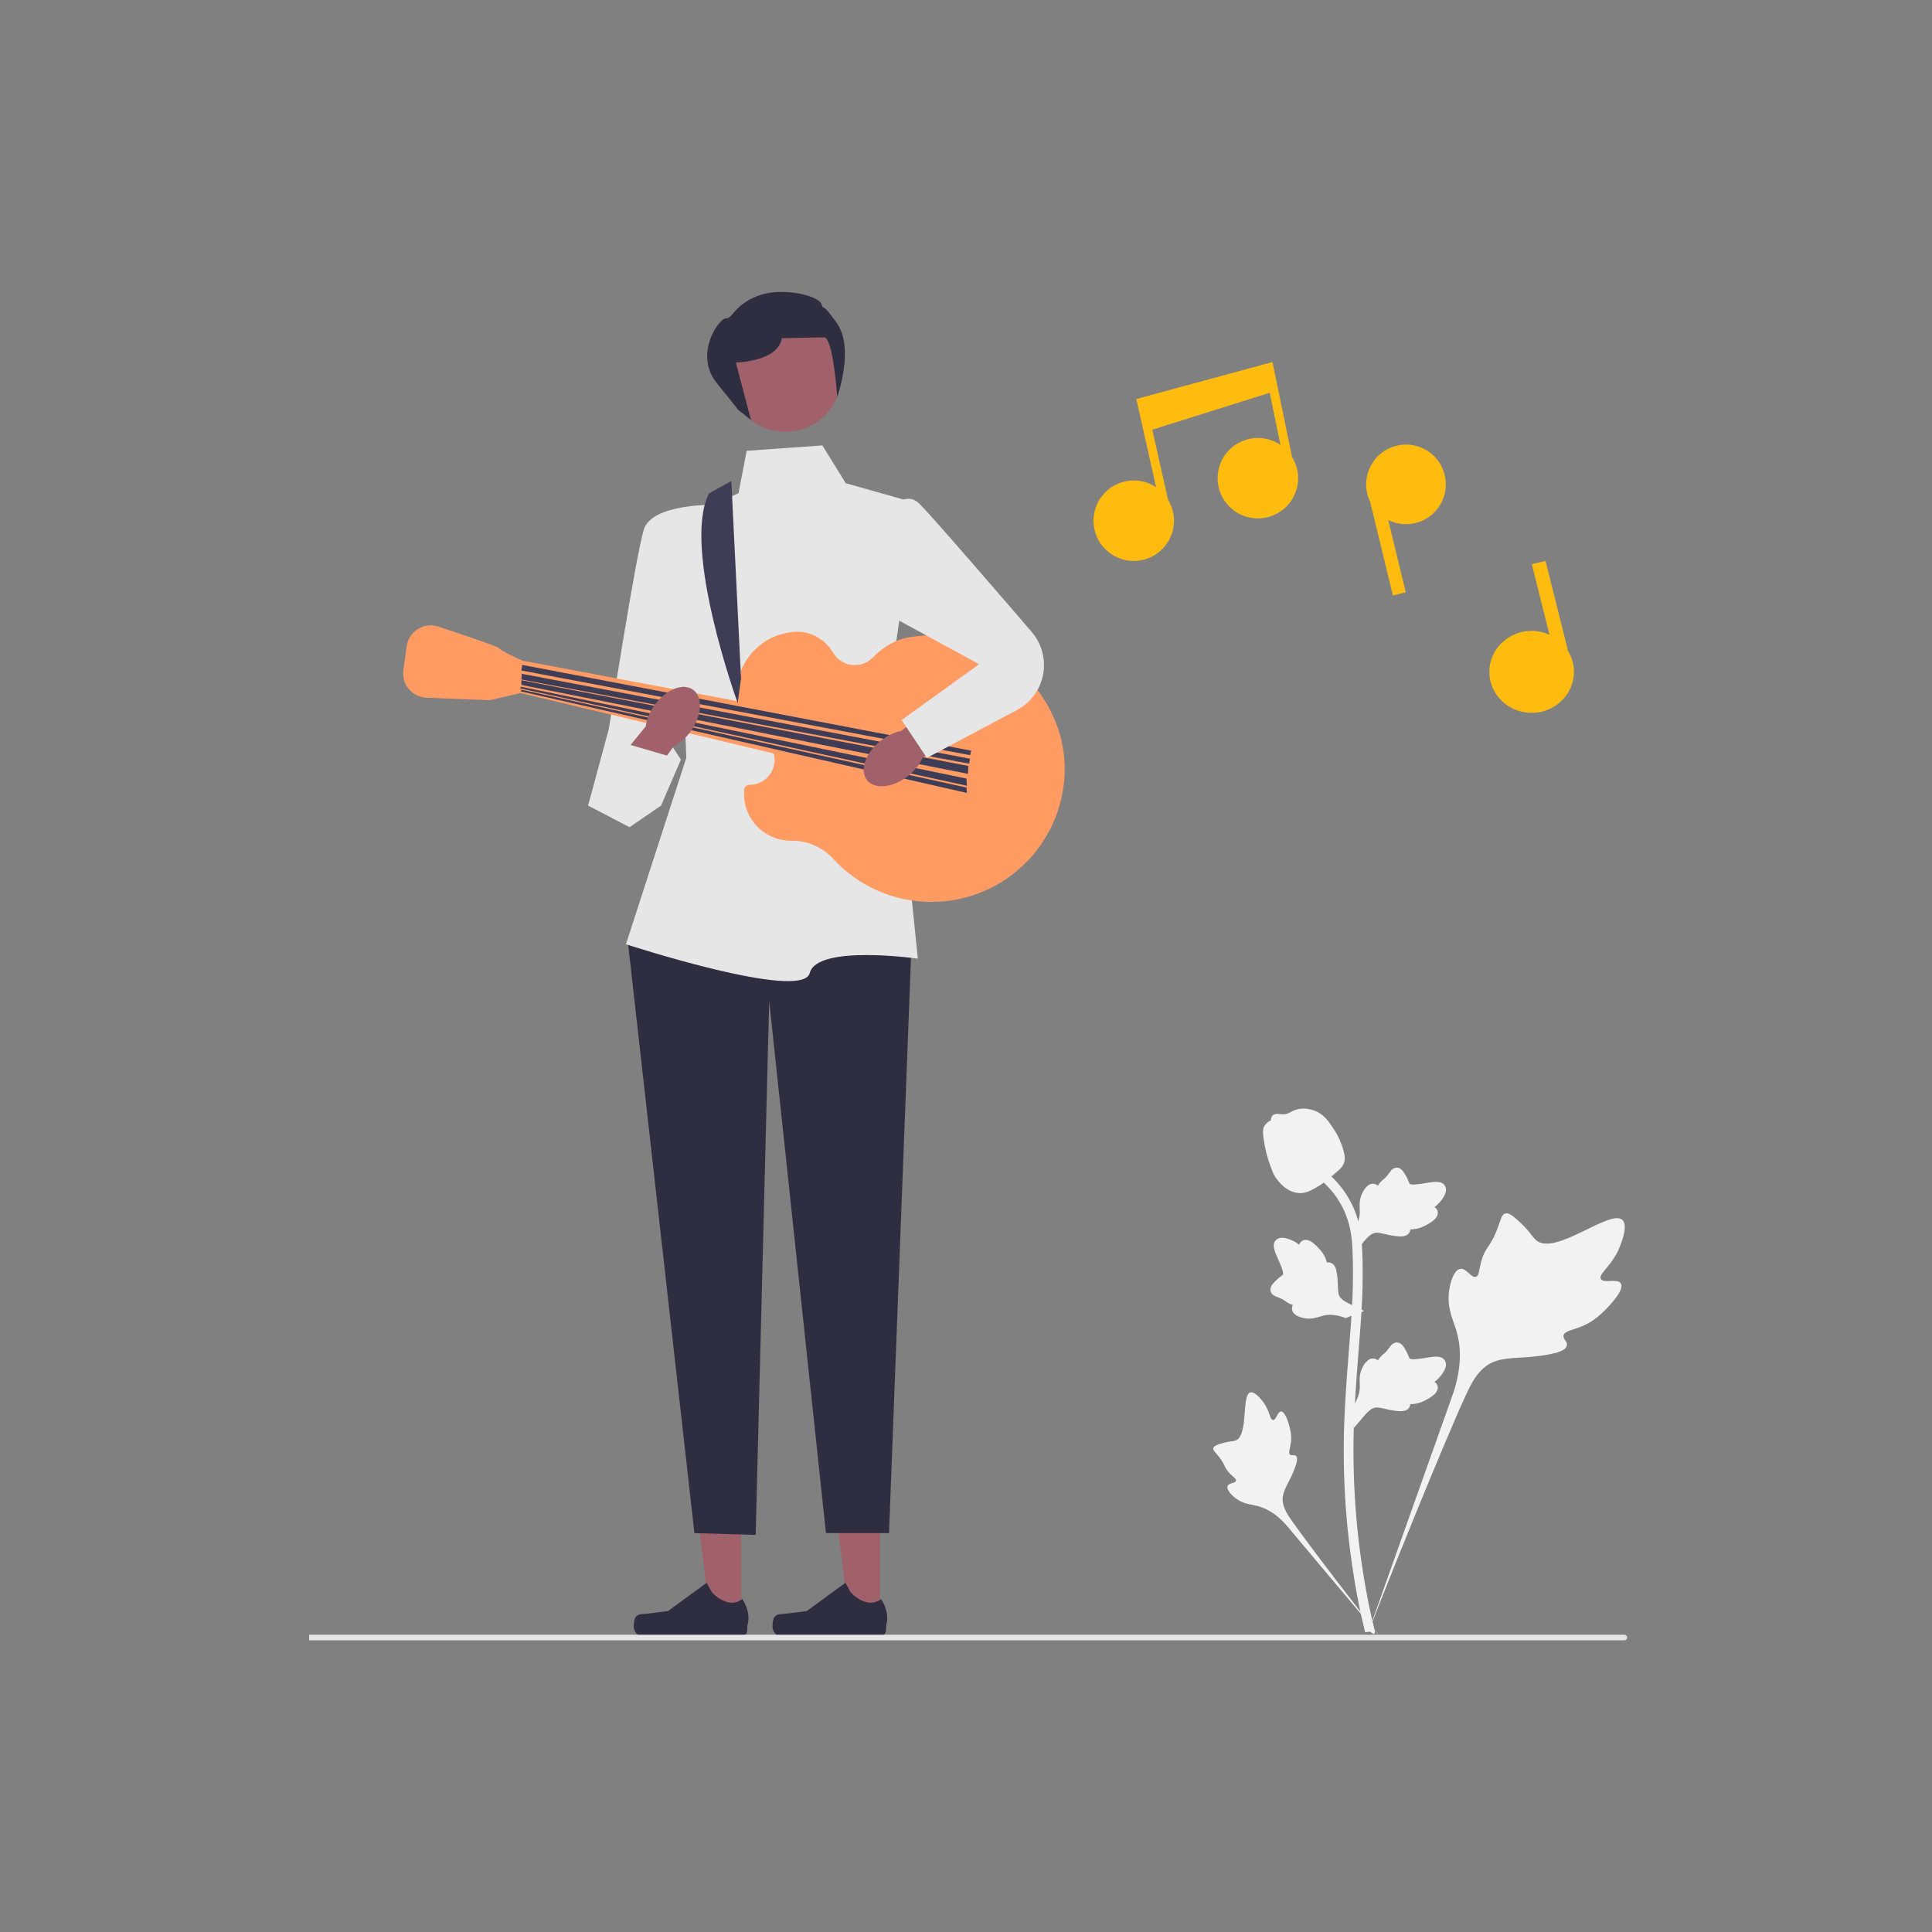 <svg width="450" height="450" viewBox="0 0 450 450" fill="none" xmlns="http://www.w3.org/2000/svg">
<rect x="0" y="0" width="450" height="450" fill="#808080" stroke="none"/>
<g clip-path="url(#clip0_86_366)">
<path d="M204.981 376.959L197.768 376.958L194.336 349.154L204.982 349.155L204.981 376.959Z" fill="#A0616A"/>
<path d="M180.268 376.796C180.044 377.174 179.925 378.394 179.925 378.833C179.925 380.184 181.021 381.28 182.373 381.28H204.711C205.633 381.28 206.381 380.532 206.381 379.611V378.681C206.381 378.681 207.486 375.888 205.211 372.445C205.211 372.445 202.384 375.141 198.158 370.918L196.912 368.663L187.893 375.255L182.894 375.869C181.801 376.004 180.831 375.849 180.268 376.796H180.268V376.796Z" fill="#2F2E41"/>
<path d="M172.663 376.959L165.45 376.958L162.019 349.154L172.664 349.155L172.663 376.959Z" fill="#A0616A"/>
<path d="M147.951 376.796C147.726 377.174 147.607 378.394 147.607 378.833C147.607 380.184 148.703 381.28 150.056 381.28H172.393C173.316 381.28 174.063 380.532 174.063 379.611V378.681C174.063 378.681 175.168 375.888 172.893 372.445C172.893 372.445 170.066 375.141 165.841 370.918L164.595 368.663L155.576 375.255L150.577 375.869C149.483 376.004 148.513 375.849 147.951 376.796H147.951V376.796Z" fill="#2F2E41"/>
<path d="M205.6 202.525L212.315 219.722L207.069 357.09H192.379L179.158 233.145L176.01 357.51L161.74 357.09L146.211 219.093L156.494 206.72L205.6 202.525Z" fill="#2F2E41"/>
<path d="M173.912 105.005L191.54 103.746L196.996 112.555L213.365 117.168L207.279 159.742L213.785 223.288C213.785 223.288 190.281 219.932 188.602 226.643C186.923 233.354 145.792 219.932 145.792 219.932L159.852 176.52L158.593 142.545L154.815 122.831L172.023 114.861L173.912 105.005V105.005Z" fill="#E6E6E6"/>
<path d="M165.938 117.588C165.938 117.588 151.891 117.378 149.995 123.25C148.1 129.123 141.804 169.809 141.804 169.809L136.978 187.635L158.593 176.939L153.976 169.82L169.085 140.867L165.938 117.588H165.938Z" fill="#E6E6E6"/>
<path d="M174.531 182.811C176.854 182.814 179.013 181.476 179.916 179.338C180.599 177.72 180.534 176.169 180.023 174.838C180.188 174.77 180.351 174.699 180.519 174.639C180.272 174.539 180.031 174.426 179.791 174.312C178.955 172.646 177.35 171.436 175.44 171.143C173.073 168.609 171.619 165.215 171.604 161.479C171.572 153.779 177.822 147.348 185.525 147.163C185.585 147.161 185.646 147.16 185.706 147.16C189.156 147.12 192.284 149.048 194.032 152.02C195.051 153.754 196.936 154.918 199.095 154.918C200.747 154.918 202.238 154.236 203.304 153.137C205.626 150.744 208.533 148.963 211.824 148.417C213.985 148.058 216.221 147.923 218.509 148.037C234.173 148.815 247.649 162.689 247.984 178.358C248.356 195.811 234.311 210.075 216.932 210.075C207.889 210.075 199.753 206.211 194.079 200.046C191.56 197.309 188.03 195.776 184.309 195.814C184.271 195.814 184.233 195.814 184.195 195.814C178.168 195.814 173.282 190.932 173.282 184.909C173.282 184.575 173.299 184.245 173.33 183.919C173.388 183.31 173.919 182.811 174.531 182.811L174.531 182.811Z" fill="#FF9B63"/>
<path d="M377.527 298.951C376.765 297.666 373.467 299.042 372.861 297.876C372.256 296.714 375.321 294.944 377.072 290.9C377.387 290.171 379.377 285.576 377.904 284.158C375.112 281.47 362.337 292.562 357.866 288.932C356.885 288.135 356.199 286.545 353.23 283.963C352.048 282.936 351.334 282.473 350.643 282.645C349.662 282.89 349.584 284.202 348.532 286.782C346.955 290.651 346.021 290.417 345.102 293.504C344.42 295.795 344.576 297.127 343.773 297.387C342.637 297.754 341.591 295.324 340.151 295.541C338.682 295.764 337.793 298.593 337.513 300.712C336.986 304.688 338.447 307.312 339.257 310.071C340.137 313.069 340.66 317.629 338.627 324.083L318.511 380.724C322.952 369.102 335.811 337.241 341.214 325.401C342.774 321.984 344.496 318.517 348.033 317.149C351.437 315.831 356.113 316.618 362.074 315.183C362.771 315.015 364.703 314.524 364.946 313.388C365.147 312.449 364.01 311.925 364.185 311.046C364.419 309.866 366.654 309.852 369.4 308.491C371.337 307.532 372.543 306.391 373.58 305.409C373.893 305.113 378.542 300.661 377.527 298.951V298.951Z" fill="#F2F2F2"/>
<path d="M298.385 328.769C297.534 328.772 297.258 330.787 296.51 330.748C295.765 330.709 295.78 328.695 294.299 326.67C294.032 326.305 292.35 324.003 291.228 324.316C289.103 324.91 290.864 334.377 287.791 335.522C287.117 335.774 286.138 335.651 284.013 336.363C283.168 336.646 282.734 336.862 282.62 337.251C282.457 337.803 283.079 338.22 284.042 339.48C285.487 341.37 285.103 341.76 286.354 343.102C287.282 344.098 287.982 344.406 287.878 344.874C287.73 345.538 286.235 345.349 285.926 346.118C285.611 346.903 286.745 348.155 287.704 348.904C289.505 350.31 291.215 350.35 292.804 350.749C294.53 351.182 296.92 352.242 299.504 355.101L321.517 381.31C317.09 375.779 305.153 360.279 300.898 354.212C299.669 352.461 298.463 350.616 298.812 348.487C299.147 346.437 300.883 344.37 301.898 341.032C302.016 340.642 302.333 339.553 301.845 339.106C301.442 338.736 300.857 339.143 300.475 338.803C299.964 338.348 300.601 337.248 300.725 335.508C300.813 334.282 300.6 333.361 300.418 332.569C300.363 332.33 299.518 328.765 298.385 328.769V328.769Z" fill="#F2F2F2"/>
<path d="M315.361 332.577L314.848 328.004L315.082 327.657C316.166 326.054 316.719 324.488 316.725 323.002C316.726 322.765 316.715 322.529 316.704 322.288C316.66 321.334 316.605 320.148 317.224 318.766C317.571 317.995 318.545 316.211 320.01 316.432C320.405 316.487 320.703 316.668 320.929 316.88C320.963 316.827 320.997 316.774 321.033 316.717C321.49 316.021 321.851 315.723 322.199 315.436C322.466 315.215 322.743 314.987 323.176 314.449C323.366 314.212 323.514 314.005 323.639 313.83C324.018 313.302 324.513 312.673 325.386 312.684C326.318 312.728 326.806 313.499 327.13 314.009C327.708 314.919 327.97 315.575 328.143 316.01C328.206 316.169 328.278 316.348 328.315 316.403C328.615 316.845 331.058 316.432 331.979 316.282C334.046 315.937 335.835 315.639 336.572 316.942C337.1 317.874 336.707 319.106 335.371 320.703C334.954 321.2 334.511 321.577 334.118 321.873C334.444 322.068 334.735 322.366 334.853 322.834C335.132 323.943 334.178 325.053 332.02 326.14C331.485 326.411 330.763 326.774 329.752 326.948C329.276 327.03 328.847 327.05 328.48 327.061C328.473 327.273 328.423 327.502 328.294 327.739C327.915 328.434 327.126 328.766 325.937 328.686C324.629 328.618 323.551 328.368 322.601 328.149C321.771 327.96 321.057 327.798 320.495 327.836C319.454 327.92 318.652 328.752 317.711 329.832L315.361 332.577V332.577Z" fill="#F2F2F2"/>
<path d="M317.739 305.346L313.442 307.002L313.047 306.863C311.22 306.222 309.565 306.085 308.124 306.456C307.895 306.515 307.67 306.585 307.439 306.657C306.527 306.942 305.393 307.296 303.898 307.049C303.064 306.909 301.09 306.419 300.932 304.947C300.885 304.552 300.985 304.217 301.133 303.945C301.073 303.926 301.013 303.906 300.948 303.886C300.159 303.621 299.779 303.347 299.413 303.084C299.131 302.881 298.841 302.672 298.21 302.39C297.933 302.266 297.694 302.176 297.494 302.099C296.887 301.867 296.152 301.548 295.941 300.701C295.747 299.789 296.37 299.121 296.781 298.679C297.515 297.889 298.084 297.47 298.461 297.192C298.599 297.091 298.754 296.976 298.798 296.927C299.149 296.524 298.13 294.267 297.751 293.416C296.893 291.505 296.151 289.851 297.225 288.808C297.993 288.061 299.285 288.128 301.17 289.015C301.757 289.292 302.234 289.624 302.621 289.929C302.726 289.565 302.941 289.207 303.364 288.974C304.366 288.424 305.683 289.064 307.282 290.874C307.681 291.324 308.215 291.929 308.64 292.862C308.84 293.302 308.968 293.711 309.072 294.063C309.279 294.017 309.514 294.007 309.775 294.072C310.545 294.261 311.065 294.94 311.29 296.109C311.556 297.391 311.587 298.496 311.617 299.47C311.643 300.32 311.669 301.052 311.847 301.585C312.193 302.57 313.202 303.135 314.486 303.771L317.739 305.346L317.739 305.346Z" fill="#F2F2F2"/>
<path d="M315.361 291.872L314.848 287.299L315.082 286.952C316.166 285.349 316.719 283.783 316.725 282.297C316.726 282.06 316.715 281.824 316.704 281.583C316.66 280.629 316.605 279.443 317.224 278.061C317.571 277.29 318.545 275.506 320.01 275.727C320.405 275.782 320.703 275.963 320.929 276.175C320.963 276.122 320.997 276.069 321.033 276.012C321.49 275.316 321.851 275.018 322.199 274.731C322.466 274.51 322.743 274.282 323.176 273.744C323.366 273.507 323.514 273.3 323.639 273.125C324.018 272.597 324.513 271.968 325.386 271.979C326.318 272.023 326.806 272.794 327.13 273.304C327.708 274.214 327.97 274.87 328.143 275.305C328.206 275.464 328.278 275.643 328.315 275.698C328.615 276.14 331.058 275.727 331.979 275.577C334.046 275.232 335.835 274.934 336.572 276.237C337.1 277.169 336.707 278.401 335.371 279.998C334.954 280.495 334.511 280.872 334.118 281.168C334.444 281.362 334.735 281.661 334.853 282.129C335.132 283.237 334.178 284.348 332.02 285.435C331.485 285.706 330.763 286.069 329.752 286.243C329.276 286.325 328.847 286.345 328.48 286.356C328.473 286.568 328.423 286.797 328.294 287.034C327.915 287.729 327.126 288.061 325.937 287.981C324.629 287.913 323.551 287.663 322.601 287.444C321.771 287.254 321.057 287.093 320.495 287.131C319.454 287.215 318.652 288.047 317.711 289.127L315.361 291.872V291.872Z" fill="#F2F2F2"/>
<path d="M320.043 380.65L319.084 380.049L318.852 378.943L319.084 380.049L317.966 380.177C317.948 380.073 317.888 379.835 317.796 379.462C317.295 377.417 315.77 371.193 314.497 361.392C313.608 354.551 313.106 347.517 313.002 340.483C312.898 333.439 313.232 328.105 313.499 323.819C313.701 320.586 313.946 317.507 314.187 314.508C314.828 306.496 315.433 298.928 314.983 290.549C314.883 288.679 314.675 284.785 312.398 280.643C311.078 278.24 309.259 276.106 306.992 274.304L308.402 272.533C310.905 274.525 312.917 276.888 314.383 279.556C316.906 284.149 317.134 288.392 317.243 290.43C317.701 298.957 317.09 306.598 316.442 314.687C316.204 317.675 315.958 320.74 315.757 323.96C315.492 328.207 315.162 333.494 315.265 340.448C315.366 347.398 315.863 354.345 316.74 361.101C317.997 370.778 319.501 376.909 319.995 378.923C320.258 379.998 320.313 380.223 320.043 380.65V380.65Z" fill="#F2F2F2"/>
<path d="M302.842 277.898C302.749 277.898 302.655 277.895 302.56 277.889C300.633 277.785 298.849 276.632 297.256 274.464C296.509 273.443 296.126 272.279 295.364 269.958C295.246 269.601 294.671 267.785 294.322 265.288C294.093 263.656 294.122 262.973 294.446 262.37C294.805 261.699 295.386 261.231 296.04 260.915C296.011 260.699 296.035 260.476 296.129 260.248C296.514 259.305 297.54 259.429 298.094 259.488C298.375 259.524 298.725 259.57 299.103 259.55C299.697 259.522 300.017 259.345 300.501 259.08C300.964 258.826 301.539 258.51 302.393 258.336C304.077 257.984 305.488 258.461 305.953 258.618C308.401 259.433 309.607 261.335 311.004 263.536C311.282 263.978 312.238 265.586 312.869 267.79C313.324 269.38 313.26 270.086 313.123 270.612C312.845 271.692 312.187 272.31 310.518 273.675C308.774 275.104 307.899 275.819 307.148 276.255C305.399 277.264 304.3 277.898 302.842 277.898V277.898Z" fill="#F2F2F2"/>
<path d="M226.166 173.584L121.658 153.87L121.238 161.42L224.907 186.167L226.166 173.584Z" fill="#FF9B63"/>
<path d="M122.917 155.128L121.658 153.87C121.658 153.87 116.202 151.353 116.202 150.934C116.202 150.671 108.145 147.944 102.117 145.94C98.75 144.821 95.195 147.035 94.716 150.548L93.96 156.084C93.508 159.395 96.008 162.374 99.348 162.508L114.103 163.098L121.238 161.42L122.917 155.128V155.128Z" fill="#FF9B63"/>
<path d="M225.956 175.891L226.205 174.846L121.631 154.866L121.448 156.177L225.956 175.891Z" fill="#3F3D56"/>
<path d="M225.717 177.875L225.956 176.729L121.517 156.934L121.448 158.274L225.717 177.875Z" fill="#3F3D56"/>
<path d="M225.477 180.253L225.537 178.407L121.435 158.44L121.448 159.532L225.477 180.253Z" fill="#3F3D56"/>
<path d="M225.198 183.014L225.117 181.343L121.283 159.945L121.194 160.355L225.198 183.014Z" fill="#3F3D56"/>
<path d="M225.196 184.689L225.117 183.441L121.439 160.637L121.346 161.046L225.196 184.689Z" fill="#3F3D56"/>
<path d="M165.144 114.914L170.345 112.036L172.6 158.064L171.814 163.727C171.814 163.727 158.685 127.549 165.144 114.914H165.144Z" fill="#3F3D56"/>
<path d="M182.936 100.6C190.122 100.6 195.947 94.779 195.947 87.598C195.947 80.416 190.122 74.595 182.936 74.595C175.75 74.595 169.925 80.416 169.925 87.598C169.925 94.779 175.75 100.6 182.936 100.6Z" fill="#A0616A"/>
<path d="M171.814 95.357L174.924 97.839L171.394 84.452C171.394 84.452 181.257 84.242 182.096 78.789C182.096 78.789 189.861 78.58 191.96 78.58C194.058 78.58 195.005 92.457 195.005 92.457C195.005 92.457 199.095 81.096 194.898 75.224C190.701 69.352 192.17 72.917 191.33 70.82C190.491 68.723 181.887 66.794 176.43 68.932C170.974 71.071 170.764 74.119 169.085 74.147C167.407 74.175 161.531 82.564 166.987 89.275C172.443 95.987 171.814 95.357 171.814 95.357V95.357Z" fill="#2F2E41"/>
<path d="M211.563 180.684C213.105 179.455 214.241 177.979 214.882 176.52L230.314 165.732L224.962 158.544L209.885 170.261C208.319 170.561 206.627 171.341 205.085 172.571C201.562 175.38 200.156 179.474 201.945 181.714C203.734 183.955 208.04 183.494 211.563 180.684V180.684Z" fill="#A0616A"/>
<path d="M152.442 164.275C151.298 165.882 150.611 167.613 150.397 169.191L138.529 183.804L145.652 189.244L156.924 173.836C158.346 173.117 159.759 171.902 160.903 170.296C163.517 166.627 163.742 162.304 161.406 160.642C159.069 158.979 155.056 160.606 152.442 164.275L152.442 164.275Z" fill="#A0616A"/>
<path d="M206.65 119.895C206.65 119.895 210.427 113.603 214.204 117.378C217.194 120.365 233.586 139.373 240.297 147.177C242.148 149.329 243.165 152.071 243.165 154.909C243.165 159.298 240.74 163.329 236.86 165.388L215.883 176.52L210.007 167.711L228.055 154.709L200.354 139.609L206.65 119.895V119.895Z" fill="#E6E6E6"/>
<path d="M140.319 177.875L136.978 187.635L146.631 192.668L153.976 187.635L158.593 176.939L144.952 172.954" fill="#E6E6E6"/>
<path d="M296.381 84.329L264.673 92.936L269.287 113.498C267.795 112.498 266.001 111.913 264.069 111.913C258.89 111.913 254.692 116.109 254.692 121.284C254.692 126.46 258.89 130.655 264.069 130.655C269.248 130.655 273.446 126.46 273.446 121.284C273.446 119.485 272.93 117.811 272.051 116.384L268.393 100.082L295.747 91.487L298.249 103.63C296.748 102.61 294.935 102.012 292.982 102.012C287.803 102.012 283.605 106.207 283.605 111.383C283.605 116.559 287.803 120.754 292.982 120.754C298.161 120.754 302.359 116.559 302.359 111.383C302.359 109.565 301.833 107.874 300.936 106.437L296.381 84.329V84.329Z" fill="#FFBC0F"/>
<path d="M327.479 103.549C322.353 103.549 318.199 107.701 318.199 112.823C318.199 114.271 318.54 115.636 319.132 116.857L324.429 138.691L327.435 137.962L323.349 121.119C324.594 121.74 325.993 122.097 327.479 122.097C332.604 122.097 336.758 117.945 336.758 112.823C336.758 107.701 332.604 103.549 327.479 103.549V103.549Z" fill="#FFBC0F"/>
<path d="M365.243 151.671L359.985 130.655L356.793 131.405L360.906 147.843C359.641 147.271 358.235 146.942 356.747 146.942C351.306 146.942 346.895 151.216 346.895 156.489C346.895 161.761 351.306 166.036 356.747 166.036C362.189 166.036 366.6 161.761 366.6 156.489C366.6 154.729 366.1 153.086 365.243 151.671V151.671Z" fill="#FFBC0F"/>
<path d="M379 381.409C379 381.767 378.71 382.057 378.352 382.057H72V380.761H378.352C378.71 380.761 379 381.052 379 381.409L379 381.409Z" fill="#E6E6E6"/>
</g>
<defs>
<clipPath id="clip0_86_366">
<rect width="307" height="314.057" fill="white" transform="translate(72 68)"/>
</clipPath>
</defs>
</svg>
